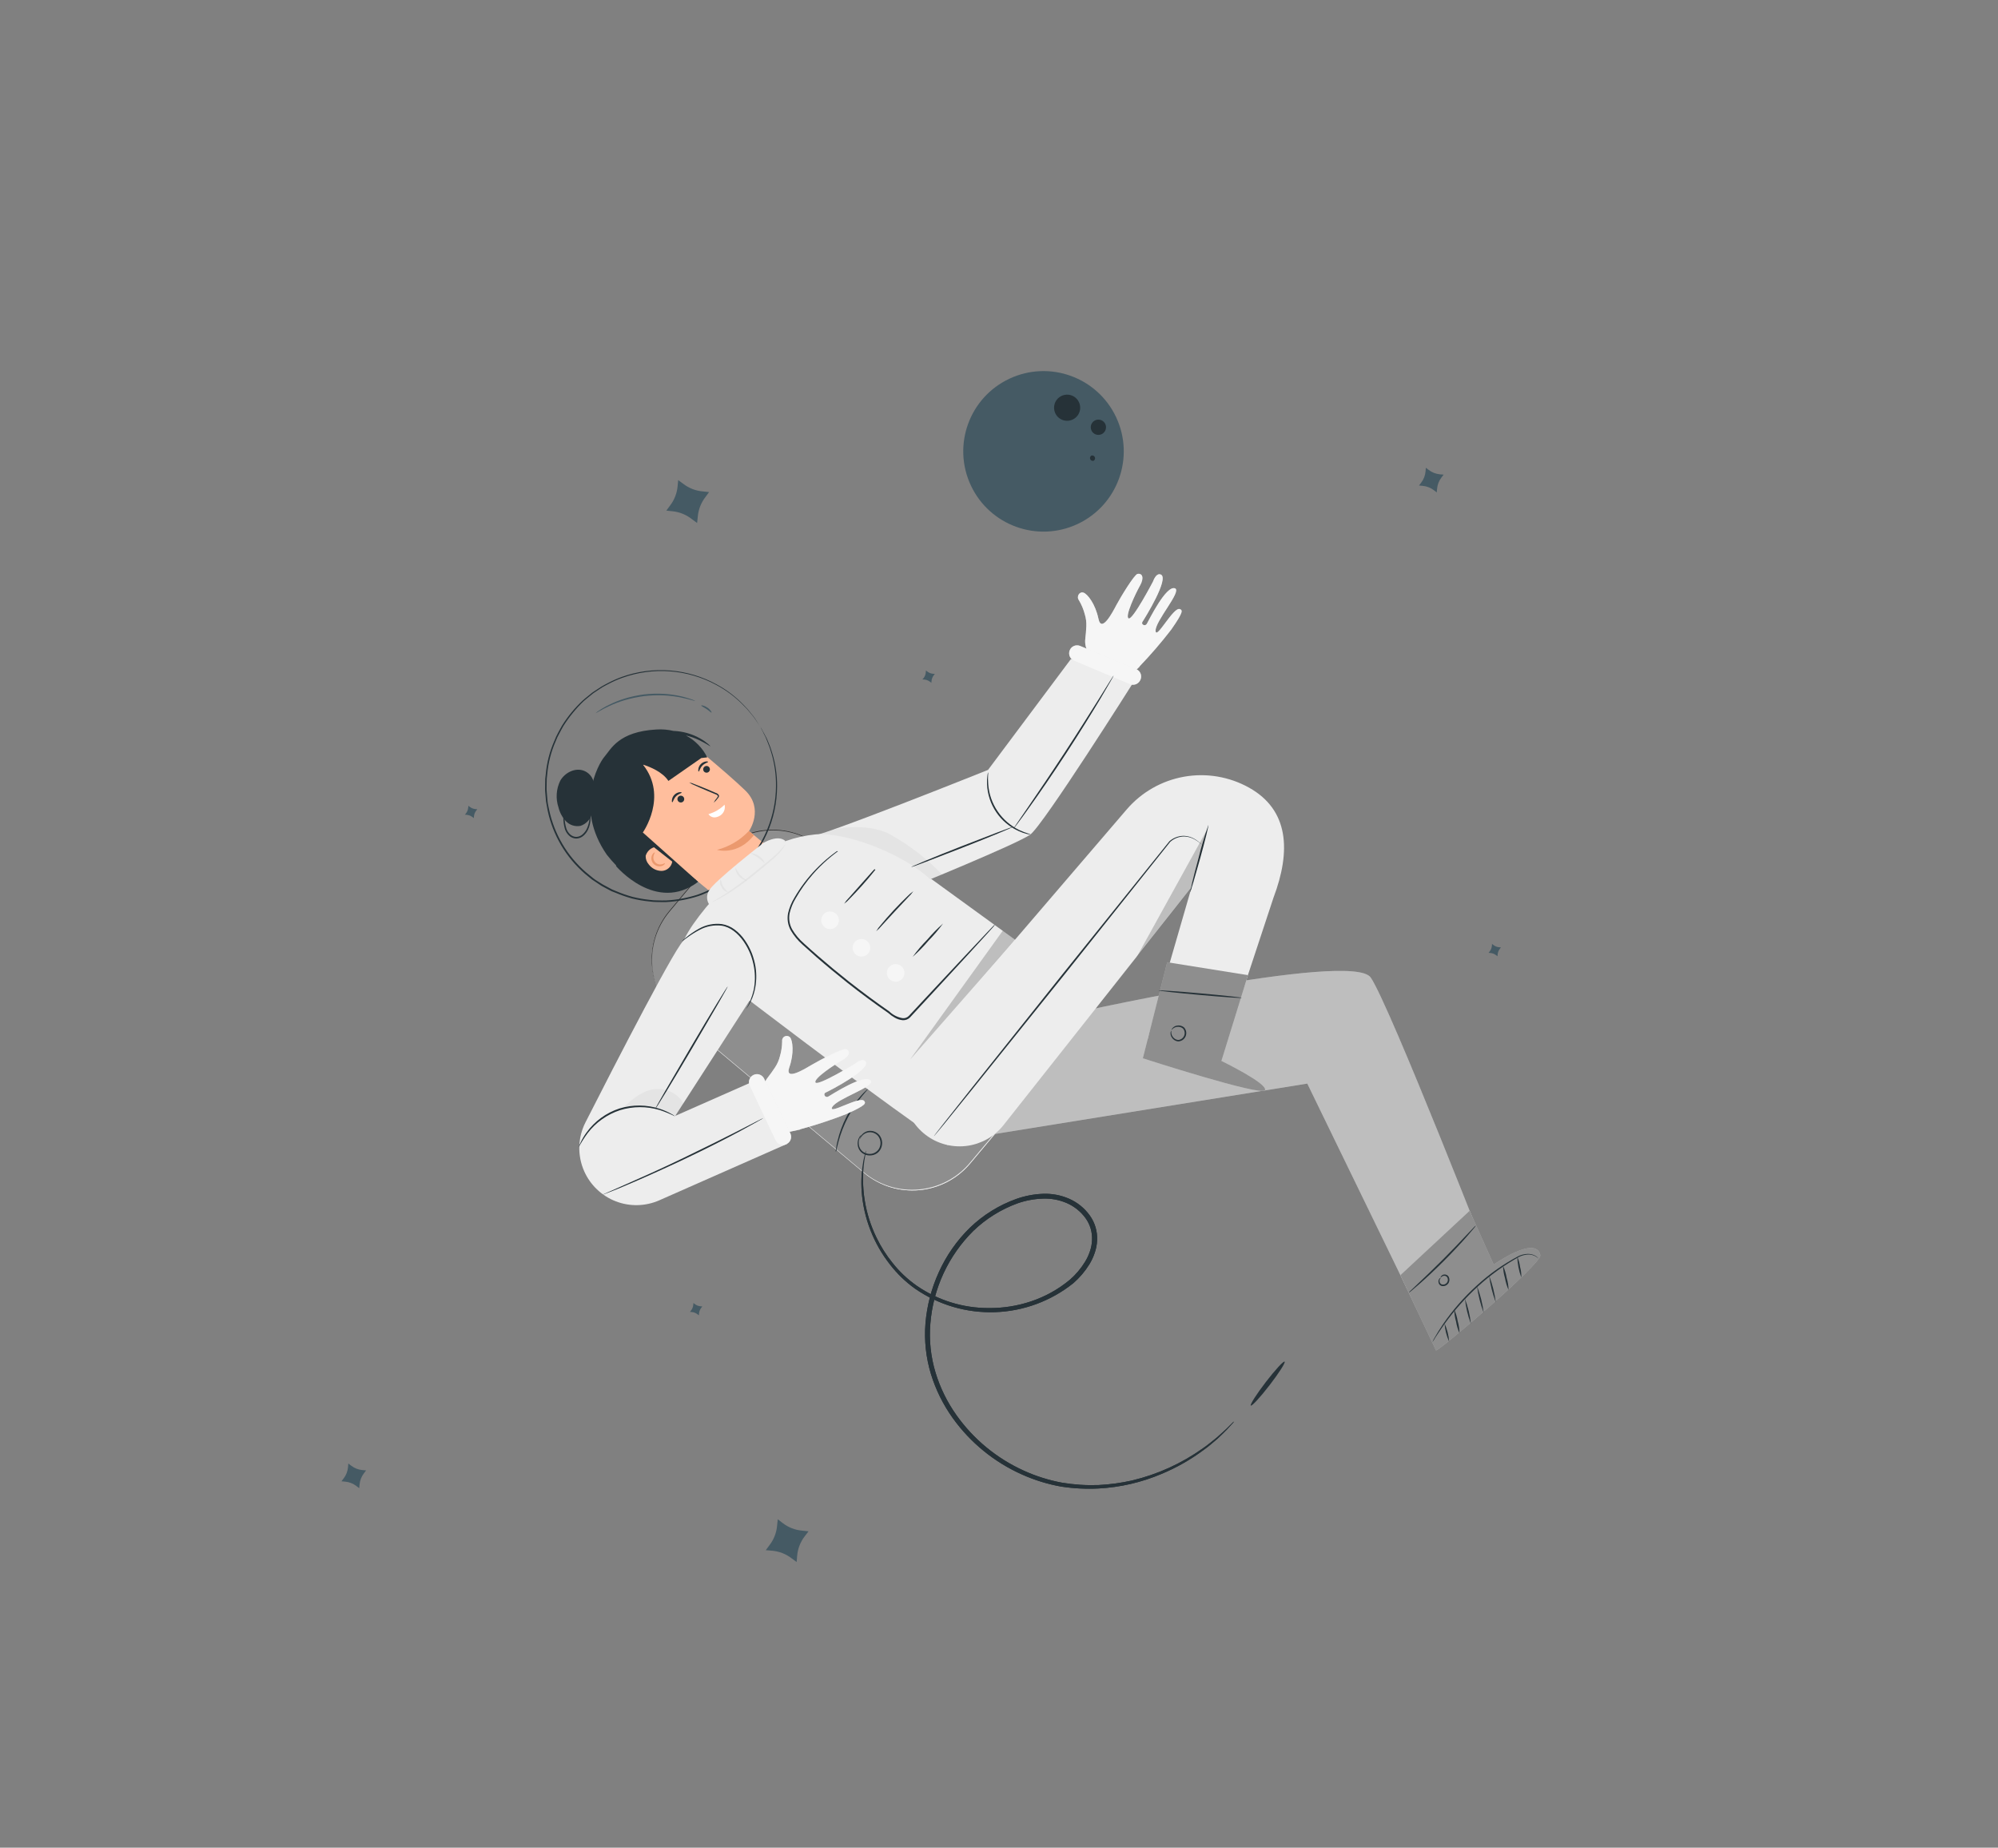 <svg width="544" height="503" viewBox="0 0 544 503" fill="none" xmlns="http://www.w3.org/2000/svg">
<rect x="0" y="0" width="544" height="503" fill="#808080" stroke="none"/>
<path d="M194.692 233.418L182.339 248.159C175.053 256.854 176.194 269.809 184.889 277.095L235.23 319.283C243.925 326.57 256.88 325.428 264.166 316.734L276.52 301.993C283.806 293.298 282.665 280.343 273.97 273.057L223.629 230.869C214.934 223.582 201.979 224.724 194.692 233.418Z" fill="#EDEDED"/>
<path opacity="0.4" d="M194.608 233.232L182.255 247.972C174.969 256.667 176.11 269.622 184.805 276.909L235.146 319.097C243.841 326.383 256.796 325.242 264.082 316.547L276.436 301.806C283.722 293.112 282.581 280.157 273.886 272.87L223.545 230.682C214.85 223.396 201.895 224.537 194.608 233.232Z" fill="black"/>
<path d="M335.995 386.975C335.871 387.188 335.718 387.383 335.541 387.554L334.076 389.147C333.438 389.845 332.542 390.647 331.538 391.63L329.816 393.091C329.209 393.624 328.521 394.145 327.782 394.679C324.23 397.338 320.361 399.545 316.265 401.249C310.834 403.554 305.043 404.896 299.151 405.215C295.735 405.391 292.31 405.218 288.929 404.701C285.259 404.046 281.683 402.945 278.281 401.421C270.725 398.06 264.202 392.744 259.387 386.021C256.789 382.388 254.793 378.359 253.477 374.091C252.114 369.619 251.605 364.93 251.977 360.27C252.373 355.461 253.598 350.757 255.6 346.367C257.645 341.824 260.524 337.705 264.088 334.224C267.698 330.749 272.003 328.078 276.72 326.387C279.042 325.564 281.475 325.096 283.936 325C286.399 324.897 288.852 325.358 291.11 326.349C293.345 327.33 295.277 328.893 296.704 330.874C298.128 332.846 298.836 335.245 298.712 337.674C298.664 338.854 298.438 340.02 298.041 341.131C297.674 342.221 297.182 343.264 296.574 344.24C295.393 346.143 293.932 347.857 292.239 349.324C286.167 354.186 278.686 356.955 270.912 357.218C263.138 357.482 255.487 355.227 249.099 350.788C246.551 348.962 244.282 346.775 242.362 344.296C237.858 338.584 235.16 331.657 234.613 324.403C234.415 321.607 234.565 318.798 235.057 316.038C235.246 315.094 235.447 314.39 235.57 313.919C235.615 313.674 235.687 313.436 235.787 313.208C235.787 313.458 235.757 313.706 235.697 313.948C235.627 314.433 235.469 315.147 235.323 316.082C234.339 323.2 235.495 330.449 238.646 336.907C239.828 339.36 241.288 341.669 242.999 343.788C244.885 346.178 247.11 348.28 249.604 350.026C255.381 354.009 262.239 356.128 269.256 356.099C273.143 356.131 277.009 355.519 280.696 354.287C284.58 352.994 288.188 350.985 291.332 348.362C292.92 346.975 294.29 345.356 295.393 343.559C295.955 342.661 296.407 341.699 296.74 340.693C297.095 339.696 297.295 338.65 297.331 337.592C297.435 335.451 296.807 333.338 295.549 331.602C294.247 329.82 292.497 328.414 290.475 327.528C288.4 326.628 286.148 326.211 283.889 326.308C281.573 326.389 279.282 326.816 277.093 327.575C272.575 329.211 268.452 331.779 264.991 335.113C258.206 341.852 254.062 350.801 253.312 360.334C252.937 364.83 253.415 369.356 254.722 373.674C255.985 377.815 257.906 381.726 260.412 385.256C265.079 391.827 271.408 397.039 278.75 400.362C282.061 401.869 285.543 402.967 289.12 403.632C292.431 404.187 295.79 404.405 299.146 404.28C302.199 404.126 305.233 403.711 308.216 403.041C315.152 401.392 321.704 398.417 327.51 394.279C328.232 393.771 328.955 393.262 329.561 392.749L331.307 391.344C332.333 390.408 333.234 389.641 333.917 388.98L335.46 387.457C335.623 387.28 335.802 387.118 335.995 386.975V386.975Z" fill="#263238"/>
<path d="M236.499 296.273C236.527 296.336 235.769 297.106 234.636 298.486C231.685 302.079 229.529 306.257 228.31 310.744C227.836 312.458 227.655 313.551 227.578 313.547C227.554 313.283 227.571 313.017 227.627 312.758C227.717 312.064 227.846 311.375 228.013 310.695C229.084 306.082 231.292 301.811 234.437 298.271C234.905 297.734 235.404 297.226 235.933 296.749C236.096 296.563 236.287 296.402 236.499 296.273V296.273Z" fill="#263238"/>
<path d="M234.103 310.08C234.103 310.08 234.103 309.758 234.385 309.283C234.801 308.606 235.466 308.118 236.238 307.926C236.818 307.802 237.422 307.838 237.984 308.03C238.545 308.222 239.044 308.564 239.427 309.018C239.886 309.592 240.151 310.298 240.183 311.033C240.214 311.767 240.011 312.493 239.603 313.105C239.187 313.754 238.543 314.224 237.799 314.422C237.123 314.611 236.406 314.598 235.738 314.385C235.165 314.216 234.654 313.884 234.266 313.431C233.877 312.977 233.629 312.421 233.55 311.829C233.423 311.052 233.569 310.255 233.964 309.573C234.092 309.318 234.289 309.103 234.533 308.953C234.533 308.953 234.347 309.196 234.123 309.655C233.811 310.315 233.72 311.059 233.866 311.775C233.96 312.293 234.195 312.775 234.547 313.166C234.899 313.558 235.352 313.843 235.858 313.991C236.464 314.194 237.12 314.195 237.728 313.996C238.335 313.796 238.862 313.405 239.23 312.881C239.582 312.348 239.76 311.719 239.741 311.08C239.722 310.442 239.505 309.824 239.122 309.313C238.845 308.967 238.492 308.689 238.089 308.503C237.687 308.316 237.247 308.225 236.804 308.237C236.361 308.249 235.926 308.364 235.535 308.573C235.144 308.781 234.806 309.078 234.549 309.439C234.225 309.799 234.145 310.09 234.103 310.08Z" fill="#263238"/>
<path d="M194.692 233.418L182.339 248.159C175.053 256.854 176.194 269.809 184.889 277.095L235.23 319.283C243.925 326.57 256.88 325.428 264.166 316.734L276.52 301.993C283.806 293.298 282.665 280.343 273.97 273.057L223.629 230.869C214.934 223.582 201.979 224.724 194.692 233.418Z" fill="#EDEDED"/>
<path opacity="0.4" d="M194.608 233.232L182.255 247.972C174.969 256.667 176.11 269.622 184.805 276.909L235.146 319.097C243.841 326.383 256.796 325.242 264.082 316.547L276.436 301.806C283.722 293.112 282.581 280.157 273.886 272.87L223.545 230.682C214.85 223.396 201.895 224.537 194.608 233.232Z" fill="black"/>
<path d="M335.995 386.975C335.871 387.188 335.718 387.383 335.541 387.554L334.076 389.147C333.438 389.845 332.542 390.647 331.538 391.63L329.816 393.091C329.209 393.624 328.521 394.145 327.782 394.679C324.23 397.338 320.361 399.545 316.265 401.249C310.834 403.554 305.043 404.896 299.151 405.215C295.735 405.391 292.31 405.218 288.929 404.701C285.259 404.046 281.683 402.945 278.281 401.421C270.725 398.06 264.202 392.744 259.387 386.021C256.789 382.388 254.793 378.359 253.477 374.091C252.114 369.619 251.605 364.93 251.977 360.27C252.373 355.461 253.598 350.757 255.6 346.367C257.645 341.824 260.524 337.705 264.088 334.224C267.698 330.749 272.003 328.078 276.72 326.387C279.042 325.564 281.475 325.096 283.936 325C286.399 324.897 288.852 325.358 291.11 326.349C293.345 327.33 295.277 328.893 296.704 330.874C298.128 332.846 298.836 335.245 298.712 337.674C298.664 338.854 298.438 340.02 298.041 341.131C297.674 342.221 297.182 343.264 296.574 344.24C295.393 346.143 293.932 347.857 292.239 349.324C286.167 354.186 278.686 356.955 270.912 357.218C263.138 357.482 255.487 355.227 249.099 350.788C246.551 348.962 244.282 346.775 242.362 344.296C237.858 338.584 235.16 331.657 234.613 324.403C234.415 321.607 234.565 318.798 235.057 316.038C235.246 315.094 235.447 314.39 235.57 313.919C235.615 313.674 235.687 313.436 235.787 313.208C235.787 313.458 235.757 313.706 235.697 313.948C235.627 314.433 235.469 315.147 235.323 316.082C234.339 323.2 235.495 330.449 238.646 336.907C239.828 339.36 241.288 341.669 242.999 343.788C244.885 346.178 247.11 348.28 249.604 350.026C255.381 354.009 262.239 356.128 269.256 356.099C273.143 356.131 277.009 355.519 280.696 354.287C284.58 352.994 288.188 350.985 291.332 348.362C292.92 346.975 294.29 345.356 295.393 343.559C295.955 342.661 296.407 341.699 296.74 340.693C297.095 339.696 297.295 338.65 297.331 337.592C297.435 335.451 296.807 333.338 295.549 331.602C294.247 329.82 292.497 328.414 290.475 327.528C288.4 326.628 286.148 326.211 283.889 326.308C281.573 326.389 279.282 326.816 277.093 327.575C272.575 329.211 268.452 331.779 264.991 335.113C258.206 341.852 254.062 350.801 253.312 360.334C252.937 364.83 253.415 369.356 254.722 373.674C255.985 377.815 257.906 381.726 260.412 385.256C265.079 391.827 271.408 397.039 278.75 400.362C282.061 401.869 285.543 402.967 289.12 403.632C292.431 404.187 295.79 404.405 299.146 404.28C302.199 404.126 305.233 403.711 308.216 403.041C315.152 401.392 321.704 398.417 327.51 394.279C328.232 393.771 328.955 393.262 329.561 392.749L331.307 391.344C332.333 390.408 333.234 389.641 333.917 388.98L335.46 387.457C335.623 387.28 335.802 387.118 335.995 386.975V386.975Z" fill="#263238"/>
<path d="M236.499 296.273C236.527 296.336 235.769 297.106 234.636 298.486C231.685 302.079 229.529 306.257 228.31 310.744C227.836 312.458 227.655 313.551 227.578 313.547C227.554 313.283 227.571 313.017 227.627 312.758C227.717 312.064 227.846 311.375 228.013 310.695C229.084 306.082 231.292 301.811 234.437 298.271C234.905 297.734 235.404 297.226 235.933 296.749C236.096 296.563 236.287 296.402 236.499 296.273V296.273Z" fill="#263238"/>
<path d="M234.103 310.08C234.103 310.08 234.103 309.758 234.385 309.283C234.801 308.606 235.466 308.118 236.238 307.926C236.818 307.802 237.422 307.838 237.984 308.03C238.545 308.222 239.044 308.564 239.427 309.018C239.886 309.592 240.151 310.298 240.183 311.033C240.214 311.767 240.011 312.493 239.603 313.105C239.187 313.754 238.543 314.224 237.799 314.422C237.123 314.611 236.406 314.598 235.738 314.385C235.165 314.216 234.654 313.884 234.266 313.431C233.877 312.977 233.629 312.421 233.55 311.829C233.423 311.052 233.569 310.255 233.964 309.573C234.092 309.318 234.289 309.103 234.533 308.953C234.533 308.953 234.347 309.196 234.123 309.655C233.811 310.315 233.72 311.059 233.866 311.775C233.96 312.293 234.195 312.775 234.547 313.166C234.899 313.558 235.352 313.843 235.858 313.991C236.464 314.194 237.12 314.195 237.728 313.996C238.335 313.796 238.862 313.405 239.23 312.881C239.582 312.348 239.76 311.719 239.741 311.08C239.722 310.442 239.505 309.824 239.122 309.313C238.845 308.967 238.492 308.689 238.089 308.503C237.687 308.316 237.247 308.225 236.804 308.237C236.361 308.249 235.926 308.364 235.535 308.573C235.144 308.781 234.806 309.078 234.549 309.439C234.225 309.799 234.145 310.09 234.103 310.08Z" fill="#263238"/>
<path d="M209.362 230.738C206.494 228.378 203.945 226.248 203.945 226.248C203.945 226.248 208.103 220.228 202.917 215.191C197.731 210.154 184.817 199.639 184.817 199.639L171.294 205.457L170.172 223.718L197.057 245.748C199.019 247.342 201.526 248.107 204.045 247.88C206.563 247.653 208.893 246.451 210.538 244.531C211.377 243.553 212.014 242.418 212.41 241.191C212.806 239.965 212.954 238.672 212.844 237.387C212.735 236.103 212.371 234.854 211.773 233.712C211.175 232.57 210.355 231.559 209.362 230.738Z" fill="#FFBE9D"/>
<path d="M192.972 208.743C193.109 208.861 193.208 209.018 193.256 209.192C193.305 209.367 193.3 209.552 193.244 209.724C193.187 209.896 193.081 210.048 192.938 210.16C192.796 210.271 192.623 210.339 192.442 210.353C192.262 210.366 192.081 210.327 191.923 210.238C191.765 210.149 191.636 210.016 191.554 209.855C191.472 209.693 191.439 209.511 191.46 209.331C191.481 209.151 191.555 208.981 191.672 208.843C191.75 208.751 191.846 208.675 191.954 208.62C192.062 208.565 192.18 208.532 192.301 208.522C192.422 208.513 192.543 208.528 192.658 208.565C192.774 208.603 192.88 208.664 192.972 208.743V208.743Z" fill="#263238"/>
<path d="M192.799 207.408C192.807 207.575 191.924 207.719 191.234 208.43C190.545 209.142 190.417 210.031 190.254 210.027C190.092 210.023 190.091 209.787 190.134 209.389C190.201 208.87 190.436 208.387 190.804 208.014C191.168 207.639 191.642 207.39 192.157 207.304C192.551 207.253 192.792 207.327 192.799 207.408Z" fill="#263238"/>
<path d="M186.002 216.864C186.177 217.027 186.281 217.252 186.294 217.49C186.307 217.729 186.227 217.963 186.071 218.144C185.915 218.325 185.696 218.439 185.458 218.462C185.22 218.485 184.983 218.415 184.795 218.267C184.697 218.19 184.615 218.094 184.556 217.984C184.496 217.874 184.459 217.753 184.447 217.629C184.435 217.505 184.448 217.379 184.486 217.26C184.523 217.141 184.585 217.031 184.666 216.936C184.748 216.841 184.848 216.764 184.96 216.709C185.072 216.653 185.194 216.621 185.319 216.615C185.444 216.608 185.569 216.627 185.686 216.669C185.804 216.712 185.911 216.778 186.002 216.864V216.864Z" fill="#263238"/>
<path d="M185.605 215.771C185.624 215.943 184.737 216.078 184.051 216.798C183.366 217.517 183.234 218.398 183.068 218.387C182.902 218.375 182.905 218.146 182.951 217.757C183.016 217.235 183.251 216.749 183.618 216.374C183.983 215.999 184.458 215.753 184.974 215.671C185.365 215.612 185.609 215.694 185.605 215.771Z" fill="#263238"/>
<path d="M194.316 218.523C194.568 218.038 194.876 217.585 195.234 217.172C195.383 216.973 195.526 216.759 195.417 216.599C195.229 216.392 194.983 216.247 194.712 216.181L192.709 215.352C191.291 214.757 190.011 214.195 189.094 213.767C188.58 213.575 188.092 213.32 187.641 213.007C188.179 213.112 188.702 213.281 189.199 213.512C190.151 213.868 191.483 214.398 192.858 214.983L194.856 215.843C195.194 215.932 195.491 216.135 195.697 216.418C195.741 216.503 195.764 216.598 195.764 216.694C195.763 216.79 195.739 216.884 195.694 216.969C195.629 217.099 195.544 217.219 195.444 217.325C195.119 217.77 194.741 218.172 194.316 218.523V218.523Z" fill="#263238"/>
<path d="M192.896 221.63C194.556 221.17 196.067 220.284 197.28 219.061C197.428 219.67 197.364 220.311 197.097 220.877C196.831 221.444 196.379 221.903 195.816 222.178C193.778 223.2 192.896 221.63 192.896 221.63Z" fill="white"/>
<path d="M203.9 226.211C201.552 228.718 198.539 230.505 195.212 231.361C195.212 231.361 200.775 233.07 205.262 227.389L203.9 226.211Z" fill="#EB996E"/>
<path d="M167.718 235.763L167.8 235.651C166.888 234.703 166.023 233.711 165.21 232.677C156.356 219.888 162.846 208.021 164.555 206.037C166.386 203.903 168.416 199.174 178.715 198.594C180.284 198.492 181.86 198.623 183.391 198.982C185.907 199.079 188.365 199.768 190.564 200.993C192.516 202.091 193.45 203.136 193.425 203.186C193.399 203.235 192.287 202.41 190.335 201.483C189.194 200.929 187.994 200.506 186.759 200.221C189.267 201.554 191.295 203.637 192.56 206.18L190.938 206.366L181.989 212.597C180.379 210.108 176.89 208.742 175.191 208.195L175.111 208.23C181.935 216.871 175.026 226.631 175.026 226.631L190.088 240.059C178.605 248.743 167.718 235.763 167.718 235.763Z" fill="#263238"/>
<path d="M183.035 234.568C182.924 235.253 182.579 235.878 182.06 236.339C181.54 236.799 180.878 237.066 180.184 237.094C179.491 237.096 178.807 236.934 178.187 236.622C177.568 236.31 177.031 235.857 176.618 235.299C176.063 234.661 175.77 233.836 175.799 232.991C175.956 232.447 176.245 231.949 176.64 231.542C177.035 231.135 177.523 230.831 178.063 230.657L183.035 234.568Z" fill="#FFBE9D"/>
<path d="M181.044 235.011C181.006 234.924 180.696 235.165 180.217 235.282C179.897 235.362 179.561 235.357 179.243 235.266C178.926 235.176 178.637 235.003 178.408 234.765C178.178 234.528 178.015 234.234 177.935 233.913C177.856 233.593 177.862 233.257 177.953 232.94C178.094 232.423 178.34 232.144 178.273 232.079C178.207 232.013 177.838 232.186 177.542 232.78C177.364 233.178 177.309 233.621 177.384 234.05C177.46 234.48 177.662 234.877 177.966 235.19C178.269 235.503 178.659 235.719 179.086 235.808C179.513 235.897 179.957 235.857 180.36 235.692C180.919 235.435 181.108 235.049 181.044 235.011Z" fill="#EB996E"/>
<path d="M207.084 197.933C207.084 197.933 206.978 197.799 206.79 197.523C206.601 197.246 206.297 196.794 205.95 196.285C205.761 196.008 205.562 195.708 205.33 195.375C205.098 195.042 204.775 194.673 204.496 194.342C203.82 193.469 203.081 192.647 202.284 191.882C200.161 189.722 197.721 187.898 195.049 186.472C191.154 184.358 186.854 183.093 182.435 182.759C178.015 182.426 173.575 183.032 169.406 184.538C168.157 184.986 166.942 185.522 165.77 186.143C165.173 186.464 164.562 186.752 163.971 187.108L162.249 188.246C161.96 188.449 161.657 188.621 161.383 188.837L160.572 189.507C160.023 189.958 159.464 190.384 158.929 190.867C157.877 191.868 156.891 192.936 155.976 194.063C155.034 195.21 154.165 196.415 153.376 197.672C152.996 198.313 152.664 198.998 152.295 199.663C151.917 200.329 151.59 201.024 151.319 201.741C150.051 204.613 149.266 207.675 148.996 210.802L148.869 211.994L148.842 213.199L148.827 214.408C148.812 214.812 148.826 215.217 148.869 215.619C148.931 216.425 149.005 217.235 149.074 218.056C149.143 218.878 149.369 219.668 149.516 220.474C150.912 227.068 154.423 233.026 159.514 237.443C160.152 237.966 160.787 238.481 161.417 239.008C162.047 239.534 162.765 239.918 163.445 240.365C163.777 240.595 164.125 240.802 164.485 240.985L165.551 241.556L166.617 242.127L167.719 242.587C169.175 243.206 170.671 243.729 172.196 244.151C173.706 244.526 175.239 244.798 176.786 244.964C177.54 245.073 178.301 245.127 179.062 245.124C179.822 245.13 180.576 245.166 181.33 245.136C182.812 245.061 184.288 244.887 185.747 244.615C187.17 244.349 188.576 243.994 189.955 243.554C190.629 243.322 191.278 243.036 191.934 242.784L192.901 242.357C193.217 242.218 193.534 242.078 193.838 241.887L195.668 240.928C196.266 240.588 196.82 240.192 197.388 239.828C198.497 239.104 199.554 238.303 200.55 237.429C204.222 234.241 207.09 230.231 208.921 225.726C210.449 222.02 211.25 218.054 211.281 214.046C211.322 211.026 210.91 208.017 210.058 205.12C209.772 204.056 209.41 203.013 208.974 202.001C208.779 201.558 208.648 201.133 208.484 200.76L207.987 199.787C207.725 199.192 207.47 198.765 207.311 198.447C207.152 198.13 207.105 197.98 207.105 197.98C207.2 198.123 207.287 198.271 207.367 198.423C207.507 198.74 207.78 199.187 208.079 199.737C208.212 200.038 208.41 200.357 208.602 200.708C208.795 201.058 208.952 201.5 209.141 201.928C209.592 202.942 209.968 203.987 210.266 205.056C211.164 207.971 211.607 211.007 211.579 214.056C211.572 218.536 210.612 222.964 208.762 227.044C206.912 231.124 204.215 234.764 200.85 237.722C199.838 238.605 198.768 239.419 197.647 240.158C197.071 240.526 196.52 240.93 195.915 241.273L194.065 242.251C193.74 242.394 193.44 242.593 193.111 242.728L192.137 243.158C191.487 243.445 190.83 243.735 190.129 243.95C188.734 244.399 187.312 244.758 185.871 245.025C184.39 245.316 182.89 245.5 181.382 245.577C180.617 245.602 179.855 245.569 179.087 245.567C178.313 245.568 177.54 245.514 176.773 245.406C175.21 245.249 173.661 244.984 172.135 244.613C170.588 244.193 169.072 243.667 167.597 243.038L166.455 242.596L165.378 242.02L164.3 241.445C163.933 241.262 163.58 241.05 163.245 240.813L161.179 239.434L159.25 237.853C154.083 233.376 150.522 227.333 149.109 220.644C148.962 219.819 148.808 218.997 148.665 218.18L148.457 215.716C148.409 215.308 148.395 214.896 148.416 214.485L148.432 213.257L148.452 212.036L148.591 210.83C148.862 207.658 149.661 204.554 150.955 201.646C151.227 200.923 151.549 200.221 151.921 199.544C152.298 198.876 152.637 198.187 153.029 197.531C154.605 195.012 156.504 192.71 158.678 190.684C159.217 190.19 159.792 189.757 160.341 189.306L161.169 188.629C161.443 188.413 161.753 188.238 162.042 188.035L163.799 186.89C164.387 186.527 165.017 186.239 165.61 185.911C166.8 185.286 168.031 184.743 169.294 184.285C173.511 182.773 178.001 182.177 182.466 182.535C186.931 182.893 191.269 184.198 195.19 186.362C197.873 187.816 200.316 189.675 202.432 191.874C203.221 192.653 203.953 193.488 204.622 194.371C204.922 194.75 205.202 195.062 205.444 195.419C205.687 195.776 205.863 196.067 206.044 196.347C206.389 196.895 206.657 197.307 206.847 197.611C207.038 197.915 207.084 197.933 207.084 197.933Z" fill="#263238"/>
<path d="M160.829 216.531C161.249 215.994 161.536 215.366 161.667 214.696C161.799 214.027 161.77 213.337 161.584 212.681C161.398 212.025 161.059 211.423 160.596 210.922C160.133 210.422 159.558 210.038 158.919 209.802C156.58 208.941 153.811 210.324 152.546 212.52C151.433 214.79 151.259 217.407 152.061 219.805C152.4 221.217 153.103 222.515 154.101 223.571C154.602 224.094 155.227 224.483 155.917 224.703C156.608 224.922 157.342 224.965 158.054 224.827C158.82 224.577 159.508 224.133 160.052 223.538C160.595 222.943 160.976 222.217 161.156 221.432C161.5 219.851 161.563 218.221 161.34 216.618" fill="#263238"/>
<path d="M189.284 190.824C189.257 190.912 187.768 190.348 185.268 189.852C183.805 189.569 182.324 189.388 180.835 189.31C179.016 189.229 177.192 189.293 175.383 189.501C173.574 189.736 171.787 190.11 170.037 190.621C168.61 191.052 167.216 191.585 165.866 192.216C163.558 193.291 162.251 194.19 162.2 194.118C162.472 193.861 162.773 193.636 163.097 193.448C163.454 193.194 163.825 192.961 164.208 192.749C164.647 192.499 165.146 192.193 165.737 191.923C167.086 191.246 168.488 190.679 169.928 190.224C171.693 189.679 173.502 189.286 175.335 189.049C177.172 188.837 179.024 188.786 180.871 188.897C182.376 188.994 183.872 189.208 185.345 189.534C185.979 189.661 186.532 189.843 187.018 189.979C187.504 190.115 187.927 190.259 188.263 190.376C188.62 190.485 188.962 190.636 189.284 190.824Z" fill="#455A64"/>
<path d="M193.731 193.992C193.612 194.045 193.106 193.52 192.351 193.011C191.596 192.502 190.897 192.204 190.934 192.074C190.971 191.944 191.776 192.072 192.602 192.635C193.427 193.198 193.841 193.943 193.731 193.992Z" fill="#455A64"/>
<path d="M153 219.466C153.475 220.373 153.713 221.384 153.692 222.407C153.724 223.476 153.896 224.536 154.203 225.561C154.402 226.14 154.734 226.665 155.173 227.092C155.629 227.542 156.235 227.807 156.874 227.837C157.515 227.825 158.13 227.58 158.605 227.149C159.071 226.743 159.455 226.252 159.737 225.702C160.203 224.748 160.465 223.707 160.508 222.646C160.509 221.655 160.391 220.668 160.157 219.705C160.312 219.931 160.423 220.184 160.485 220.45C160.706 221.164 160.814 221.909 160.806 222.656C160.809 223.776 160.564 224.883 160.088 225.898C159.798 226.499 159.393 227.038 158.895 227.484C158.339 227.991 157.616 228.277 156.864 228.286C156.112 228.264 155.398 227.952 154.87 227.415C154.386 226.938 154.023 226.351 153.813 225.705C153.509 224.639 153.359 223.535 153.369 222.427C153.36 221.699 153.289 220.973 153.159 220.257C153.091 219.997 153.038 219.733 153 219.466V219.466Z" fill="#263238"/>
<path d="M186.072 258.604C186.072 258.604 249.168 307.198 258.096 311.748L295.939 270.037L245.803 233.651C241.268 230.328 235.988 228.164 230.425 227.35C224.862 226.535 219.184 227.094 213.886 228.978L213.553 229.125C202.038 233.336 183.007 256.228 186.072 258.604Z" fill="#EDEDED"/>
<path d="M270.856 251.832L270.736 251.989L270.354 252.432L268.843 254.112L263.134 260.351L254.435 269.785L249.172 275.468L247.782 276.972C247.517 277.244 247.194 277.454 246.838 277.585C246.481 277.716 246.1 277.766 245.721 277.73C244.979 277.651 244.262 277.416 243.618 277.039C242.971 276.675 242.367 276.241 241.816 275.743C238.27 273.285 234.547 270.555 230.815 267.612C227.895 265.285 225.068 262.955 222.396 260.632C221.071 259.475 219.78 258.322 218.522 257.174C217.254 256.06 216.172 254.752 215.316 253.298C214.518 251.862 214.256 250.189 214.577 248.579C214.918 247.105 215.495 245.697 216.286 244.408C219.599 238.7 224.257 233.889 229.854 230.392C231.021 229.669 231.96 229.16 232.604 228.838L233.396 228.488C233.479 228.441 233.567 228.402 233.657 228.373L233.404 228.484L232.679 228.88C232.046 229.226 231.125 229.755 229.977 230.499C226.734 232.599 223.801 235.143 221.263 238.055C219.513 240.064 217.965 242.24 216.643 244.553C215.882 245.811 215.325 247.182 214.99 248.614C214.698 250.125 214.95 251.69 215.701 253.033C216.54 254.443 217.598 255.711 218.835 256.789C220.079 257.935 221.381 259.083 222.714 260.236C225.371 262.547 228.178 264.876 231.114 267.196C234.843 270.131 238.546 272.86 242.081 275.314C243.085 276.292 244.362 276.943 245.744 277.18C246.063 277.215 246.385 277.175 246.686 277.063C246.987 276.952 247.257 276.772 247.477 276.538L248.879 275.039L254.155 269.388L262.925 260.027L268.73 253.878L270.297 252.239L270.705 251.832C270.804 251.864 270.852 251.824 270.856 251.832Z" fill="#263238"/>
<g opacity="0.7">
<path opacity="0.7" d="M228.197 249.562C228.388 249.996 228.447 250.477 228.365 250.944C228.283 251.412 228.064 251.844 227.737 252.187C227.409 252.53 226.987 252.769 226.524 252.872C226.061 252.975 225.578 252.939 225.135 252.767C224.693 252.596 224.311 252.297 224.039 251.909C223.766 251.52 223.615 251.06 223.604 250.586C223.593 250.111 223.723 249.644 223.978 249.244C224.232 248.844 224.6 248.528 225.034 248.336C225.616 248.079 226.276 248.064 226.869 248.294C227.462 248.524 227.94 248.98 228.197 249.562V249.562Z" fill="white"/>
</g>
<g opacity="0.7">
<path opacity="0.7" d="M236.743 257.044C236.934 257.478 236.993 257.959 236.911 258.427C236.829 258.894 236.611 259.327 236.283 259.67C235.955 260.013 235.533 260.251 235.07 260.354C234.607 260.457 234.124 260.421 233.682 260.25C233.239 260.078 232.858 259.779 232.585 259.391C232.313 259.003 232.161 258.542 232.15 258.068C232.14 257.594 232.27 257.127 232.524 256.726C232.778 256.326 233.146 256.01 233.58 255.819C234.162 255.562 234.822 255.547 235.415 255.776C236.008 256.006 236.486 256.462 236.743 257.044V257.044Z" fill="white"/>
</g>
<g opacity="0.7">
<path opacity="0.7" d="M244.831 267.048C246.043 266.513 246.592 265.097 246.057 263.885C245.522 262.673 244.106 262.124 242.894 262.659C241.682 263.194 241.133 264.61 241.668 265.822C242.203 267.034 243.619 267.583 244.831 267.048Z" fill="white"/>
</g>
<path d="M238.902 235.902C238.572 236.486 238.178 237.031 237.727 237.528C236.959 238.491 235.885 239.789 234.612 241.193C233.339 242.598 232.186 243.826 231.319 244.691C230.883 245.198 230.385 245.647 229.836 246.027C230.194 245.464 230.615 244.942 231.089 244.471L234.249 240.908L237.413 237.354C237.852 236.814 238.352 236.327 238.902 235.902Z" fill="#263238"/>
<path d="M248.683 242.621C248.265 243.22 247.786 243.774 247.254 244.274L243.663 248.103L240.096 251.967C239.639 252.533 239.126 253.052 238.564 253.514C238.93 252.882 239.365 252.293 239.862 251.758C240.715 250.71 241.93 249.303 243.328 247.796C244.727 246.289 246.05 244.976 247.029 244.042C247.53 243.512 248.084 243.036 248.683 242.621V242.621Z" fill="#263238"/>
<path d="M256.779 251.4C255.574 253.061 254.244 254.629 252.801 256.09C251.473 257.656 250.033 259.124 248.492 260.481C249.698 258.82 251.028 257.252 252.47 255.791C253.8 254.226 255.24 252.759 256.779 251.4V251.4Z" fill="#263238"/>
<path d="M193.287 246.494C192.836 245.932 192.569 245.246 192.521 244.527C192.473 243.808 192.647 243.092 193.019 242.476C194.253 240.038 207.816 229.508 207.816 229.508C207.816 229.508 211.726 227.044 213.86 228.961L193.287 246.494Z" fill="#EDEDED"/>
<path opacity="0.2" d="M247.805 288.433L276.393 255.843L273.014 253.397L247.805 288.433Z" fill="black"/>
<g opacity="0.2">
<path opacity="0.2" d="M213.807 229.827C213.695 230.149 213.536 230.453 213.333 230.727C212.814 231.493 212.217 232.204 211.552 232.847C210.722 233.668 209.656 234.555 208.484 235.546C207.312 236.536 206.005 237.586 204.629 238.714C202.267 240.611 199.777 242.342 197.177 243.897C196.179 244.489 195.348 244.922 194.764 245.208C194.47 245.376 194.16 245.514 193.837 245.617C194.096 245.401 194.381 245.218 194.685 245.072C195.24 244.742 196.05 244.262 197.026 243.642C199.554 242.003 201.997 240.236 204.344 238.348L208.213 235.211C209.403 234.241 210.484 233.385 211.328 232.596C212.236 231.75 213.065 230.823 213.807 229.827V229.827Z" fill="black"/>
</g>
<g opacity="0.2">
<path opacity="0.2" d="M198.161 242.847C197.784 242.779 197.43 242.617 197.13 242.378C196.831 242.138 196.597 241.827 196.448 241.474C196.23 241.159 196.094 240.795 196.053 240.414C196.013 240.033 196.068 239.649 196.215 239.295C196.362 239.969 196.574 240.627 196.846 241.26C197.238 241.826 197.678 242.357 198.161 242.847V242.847Z" fill="black"/>
</g>
<g opacity="0.2">
<path opacity="0.2" d="M203.4 239.768C202.541 239.614 201.758 239.177 201.177 238.525C200.595 237.874 200.25 237.046 200.196 236.175C200.592 236.885 201.033 237.569 201.516 238.223C202.105 238.784 202.734 239.301 203.4 239.768V239.768Z" fill="black"/>
</g>
<g opacity="0.2">
<path opacity="0.2" d="M208.235 235.002C208.116 235.055 207.484 234.245 206.441 233.513C205.399 232.78 204.416 232.419 204.453 232.289C204.49 232.159 205.599 232.332 206.719 233.134C207.427 233.561 207.964 234.222 208.235 235.002Z" fill="black"/>
</g>
<path d="M288.221 276.7C288.221 276.7 368.075 258.672 373.204 266.11C378.333 273.548 406.876 346.688 406.876 346.688L385.833 356.487L355.936 294.991L257.693 310.837L288.221 276.7Z" fill="#EDEDED"/>
<path opacity="0.2" d="M288.221 276.7C288.221 276.7 368.075 258.672 373.204 266.11C378.333 273.548 406.876 346.688 406.876 346.688L385.833 356.487L355.936 294.991L257.693 310.837L288.221 276.7Z" fill="black"/>
<path d="M400.128 329.619L406.694 344.26C406.694 344.26 418.18 336.142 419.392 341.675C419.894 343.971 391.692 367.872 390.993 367.641L381.277 347.149L400.128 329.619Z" fill="#EDEDED"/>
<path opacity="0.4" d="M400.128 329.619L406.694 344.26C406.694 344.26 418.18 336.142 419.392 341.675C419.894 343.971 391.692 367.872 390.993 367.641L381.277 347.149L400.128 329.619Z" fill="black"/>
<path d="M418.929 342.665C418.539 342.274 418.07 341.971 417.553 341.776C417.036 341.581 416.483 341.499 415.932 341.536C415.146 341.589 414.378 341.791 413.667 342.129C409.608 344.36 405.829 347.066 402.412 350.192C398.981 353.317 395.891 356.797 393.194 360.574C392.167 362.021 391.39 363.263 390.835 364.066C390.59 364.529 390.307 364.97 389.989 365.387C390.191 364.912 390.428 364.453 390.698 364.013C391.194 363.141 391.943 361.902 392.945 360.419C395.594 356.575 398.68 353.053 402.142 349.923C405.582 346.76 409.423 344.063 413.565 341.899C414.318 341.56 415.131 341.375 415.956 341.355C416.581 341.342 417.2 341.47 417.768 341.729C418.125 341.888 418.448 342.116 418.717 342.399C418.801 342.476 418.873 342.565 418.929 342.665V342.665Z" fill="#263238"/>
<path d="M401.851 333.61C401.687 333.902 401.489 334.173 401.262 334.419C400.853 334.93 400.233 335.649 399.458 336.531C397.912 338.302 395.707 340.685 393.174 343.223C390.64 345.761 388.255 347.969 386.486 349.516C385.607 350.292 384.88 350.916 384.371 351.33C384.121 351.562 383.846 351.765 383.551 351.938C383.757 351.664 383.993 351.414 384.254 351.193L386.253 349.288C387.966 347.68 390.303 345.446 392.836 342.908C395.37 340.37 397.595 338.035 399.201 336.313L401.144 334.281C401.352 334.03 401.589 333.804 401.851 333.61V333.61Z" fill="#263238"/>
<path d="M392.254 347.85C392.254 347.85 392.194 347.716 392.333 347.494C392.424 347.349 392.547 347.226 392.692 347.136C392.838 347.045 393.002 346.989 393.172 346.972C393.418 346.939 393.667 346.976 393.892 347.08C394.145 347.211 394.349 347.419 394.476 347.674C394.609 347.961 394.661 348.279 394.626 348.593C394.591 348.908 394.471 349.206 394.278 349.457C394.086 349.708 393.828 349.901 393.533 350.016C393.239 350.131 392.918 350.163 392.607 350.108C392.326 350.041 392.076 349.881 391.896 349.655C391.753 349.456 391.669 349.221 391.653 348.977C391.632 348.807 391.649 348.634 391.704 348.471C391.758 348.308 391.847 348.159 391.966 348.034C392.144 347.88 392.299 347.887 392.291 347.891C392.283 347.894 392.201 347.987 392.104 348.153C391.958 348.386 391.908 348.666 391.965 348.934C391.991 349.122 392.075 349.297 392.206 349.434C392.336 349.572 392.506 349.665 392.692 349.702C392.927 349.74 393.169 349.714 393.39 349.626C393.612 349.538 393.805 349.392 393.95 349.202C394.095 349.013 394.185 348.788 394.212 348.551C394.239 348.314 394.201 348.075 394.103 347.858C394.029 347.684 393.903 347.538 393.742 347.44C393.582 347.341 393.395 347.294 393.207 347.307C392.935 347.318 392.677 347.431 392.486 347.625C392.323 347.706 392.292 347.852 392.254 347.85Z" fill="#263238"/>
<path d="M394.566 365.269C393.855 363.692 393.43 362.002 393.309 360.277C394.019 361.854 394.445 363.544 394.566 365.269V365.269Z" fill="#263238"/>
<path d="M397.381 362.919C396.927 361.918 396.612 360.859 396.446 359.773C396.132 358.715 395.967 357.619 395.955 356.515C396.406 357.521 396.721 358.582 396.893 359.67C397.201 360.726 397.365 361.819 397.381 362.919Z" fill="#263238"/>
<path d="M400.487 360.393C399.655 358.187 399.106 355.885 398.855 353.541C399.687 355.747 400.236 358.049 400.487 360.393V360.393Z" fill="#263238"/>
<path d="M403.977 357.405C403.083 355.059 402.471 352.615 402.155 350.125C403.049 352.471 403.661 354.914 403.977 357.405V357.405Z" fill="#263238"/>
<path d="M407.266 354.542C406.372 352.197 405.761 349.753 405.445 347.263C406.339 349.608 406.95 352.052 407.266 354.542V354.542Z" fill="#263238"/>
<path d="M410.746 351.189C410.28 350.15 409.95 349.055 409.763 347.932C409.441 346.842 409.261 345.715 409.23 344.58C409.699 345.615 410.028 346.707 410.21 347.829C410.539 348.92 410.719 350.05 410.746 351.189V351.189Z" fill="#263238"/>
<path d="M414.213 347.785C413.549 345.967 413.175 344.055 413.105 342.121C413.502 343.008 413.762 343.95 413.874 344.915C414.136 345.848 414.25 346.816 414.213 347.785V347.785Z" fill="#263238"/>
<path d="M349.761 370.685C350.061 370.913 348.229 373.775 345.678 377.088C343.126 380.401 340.816 382.887 340.557 382.642C340.297 382.397 342.097 379.549 344.649 376.236C347.2 372.923 349.47 370.454 349.761 370.685Z" fill="#263238"/>
<path d="M310.288 181.468L310.267 181.42C313.31 178.248 316.18 174.915 318.865 171.435C322.353 166.469 321.942 166.139 321.282 165.825C319.543 164.993 314.785 174.372 314.636 171.74C314.487 169.108 321.805 161.003 319.945 160.177C317.521 159.146 312.718 169.046 312.242 169.834C311.766 170.621 310.599 169.991 311.055 169.288C311.724 168.273 318.436 157.445 316.066 156.409C314.752 155.834 313.944 158.292 313.944 158.292C313.944 158.292 308.403 168.878 307.3 168.352C306.198 167.826 309.223 161.492 310.397 159.412C311.571 157.333 311.057 155.997 309.732 156.232C308.849 156.376 305.071 162.615 303.988 164.664C302.905 166.714 299.908 172.448 299.077 168.441C298.246 164.435 296.091 161.676 294.991 161.328C293.891 160.981 293.009 162.392 293.762 163.413C294.468 164.6 295.005 165.88 295.355 167.216C295.683 168.28 295.825 169.392 295.775 170.504C295.721 171.797 295.614 172.885 295.504 173.814C295.298 175.298 295.684 176.804 296.578 178.006C298.052 179.694 308.198 183.488 308.198 183.488L310.288 181.468Z" fill="#EDEDED"/>
<g opacity="0.7">
<path opacity="0.7" d="M310.288 181.468L310.267 181.42C313.31 178.248 316.18 174.915 318.865 171.435C322.353 166.469 321.942 166.139 321.282 165.825C319.543 164.993 314.785 174.372 314.636 171.74C314.487 169.108 321.805 161.003 319.945 160.177C317.521 159.146 312.718 169.046 312.242 169.834C311.766 170.621 310.599 169.991 311.055 169.288C311.724 168.273 318.436 157.445 316.066 156.409C314.752 155.834 313.944 158.292 313.944 158.292C313.944 158.292 308.403 168.878 307.3 168.352C306.198 167.826 309.223 161.492 310.397 159.412C311.571 157.333 311.057 155.997 309.732 156.232C308.849 156.376 305.071 162.615 303.988 164.664C302.905 166.714 299.908 172.448 299.077 168.441C298.246 164.435 296.091 161.676 294.991 161.328C293.891 160.981 293.009 162.392 293.762 163.413C294.468 164.6 295.005 165.88 295.355 167.216C295.683 168.28 295.825 169.392 295.775 170.504C295.721 171.797 295.614 172.885 295.504 173.814C295.298 175.298 295.684 176.804 296.578 178.006C298.052 179.694 308.198 183.488 308.198 183.488L310.288 181.468Z" fill="white"/>
</g>
<path d="M220.07 227.848C222.26 228.348 269.015 209.595 269.015 209.595L291.591 179.403L308.698 185.587C308.698 185.587 284.036 224.67 280.494 227.218C276.952 229.765 248.108 241.512 248.108 241.512L220.07 227.848Z" fill="#EDEDED"/>
<path d="M292.422 179.85L307.635 186.245C308.11 186.447 308.641 186.474 309.134 186.319C309.626 186.164 310.047 185.839 310.32 185.401L310.37 185.322C310.538 185.054 310.646 184.753 310.685 184.44C310.725 184.127 310.696 183.808 310.6 183.507C310.504 183.207 310.344 182.93 310.13 182.697C309.916 182.465 309.655 182.281 309.363 182.16L294.092 175.848C293.645 175.66 293.149 175.628 292.682 175.756C292.215 175.885 291.805 176.168 291.518 176.558V176.558C291.322 176.822 291.188 177.127 291.127 177.451C291.066 177.774 291.079 178.107 291.167 178.425C291.254 178.742 291.412 179.036 291.63 179.283C291.847 179.53 292.119 179.724 292.422 179.85V179.85Z" fill="#EDEDED"/>
<path opacity="0.5" d="M292.422 179.85L307.635 186.245C308.11 186.447 308.641 186.474 309.134 186.319C309.626 186.164 310.047 185.839 310.32 185.401L310.37 185.322C310.538 185.054 310.646 184.753 310.685 184.44C310.725 184.127 310.696 183.808 310.6 183.507C310.504 183.207 310.344 182.93 310.13 182.697C309.916 182.465 309.655 182.281 309.363 182.16L294.092 175.848C293.645 175.66 293.149 175.628 292.682 175.756C292.215 175.885 291.805 176.168 291.518 176.558V176.558C291.322 176.822 291.188 177.127 291.127 177.451C291.066 177.774 291.079 178.107 291.167 178.425C291.254 178.742 291.412 179.036 291.63 179.283C291.847 179.53 292.119 179.724 292.422 179.85V179.85Z" fill="white"/>
<path d="M280.578 227.152C280.273 227.163 279.968 227.128 279.672 227.05C278.881 226.857 278.11 226.589 277.369 226.25C274.892 225.139 272.773 223.361 271.25 221.114C269.727 218.868 268.859 216.241 268.744 213.529C268.704 212.717 268.741 211.902 268.854 211.096C268.875 210.796 268.943 210.501 269.054 210.222C269.126 210.19 268.896 211.494 269.067 213.51C269.26 216.143 270.141 218.679 271.622 220.864C273.103 223.05 275.132 224.807 277.507 225.962C279.346 226.825 280.622 227.057 280.578 227.152Z" fill="#263238"/>
<path d="M303.22 183.897C303.161 184.057 303.086 184.211 302.996 184.355L302.284 185.616C301.662 186.715 300.74 188.295 299.589 190.232C297.271 194.095 293.991 199.424 290.221 205.186C286.451 210.949 282.904 216.102 280.253 219.789C278.947 221.634 277.868 223.114 277.111 224.12L276.229 225.276C276.135 225.418 276.024 225.55 275.9 225.667C275.966 225.508 276.053 225.358 276.158 225.222L276.972 224.021L279.995 219.61C282.554 215.887 286.059 210.724 289.829 204.962C293.599 199.199 296.937 193.873 299.321 190.076L302.149 185.524L302.925 184.302C303.004 184.154 303.103 184.017 303.22 183.897Z" fill="#263238"/>
<path d="M275.705 225.138C275.754 225.249 269.62 227.823 261.979 230.799C254.338 233.774 248.132 236.162 248.083 236.051C248.035 235.941 254.168 233.366 261.813 230.38C269.459 227.393 275.667 225.032 275.705 225.138Z" fill="#263238"/>
<g opacity="0.2">
<path opacity="0.2" d="M256.458 238.063C252.362 233.757 247.635 230.099 242.44 227.212C237.564 224.442 228.473 224.583 223.449 227.075C232.227 227.148 246.267 232.793 253.413 239.483L256.458 238.063Z" fill="black"/>
</g>
<path d="M186.347 256.032C185.417 254.719 167.084 290.45 159.412 305.536C158.369 307.586 157.796 309.844 157.733 312.143C157.671 314.443 158.122 316.728 159.052 318.832V318.832C159.875 320.697 161.057 322.381 162.531 323.788C164.005 325.196 165.741 326.299 167.641 327.035C169.541 327.772 171.568 328.127 173.605 328.08C175.642 328.033 177.651 327.586 179.515 326.763L214.285 311.416L206.501 293.781L183.86 303.775L204.475 271.798L186.347 256.032Z" fill="#EDEDED"/>
<path d="M217.873 307.494L217.849 307.439C222.092 306.294 226.268 304.918 230.361 303.317C235.906 300.87 235.729 300.361 235.331 299.76C234.269 298.147 225.36 303.698 226.587 301.395C227.815 299.093 238.267 295.861 237.09 294.223C235.542 292.067 226.332 298.072 225.512 298.529C224.691 298.986 224.019 297.806 224.777 297.443C225.886 296.953 237.201 291.107 235.709 288.992C234.881 287.824 232.916 289.506 232.916 289.506C232.916 289.506 222.711 295.723 222.043 294.702C221.375 293.682 227.229 289.81 229.304 288.658C231.38 287.505 231.638 286.075 230.374 285.592C229.518 285.26 223.086 288.658 221.066 289.852C219.047 291.046 213.562 294.423 214.914 290.56C216.267 286.698 215.848 283.219 215.08 282.357C214.884 282.174 214.636 282.058 214.371 282.024C214.106 281.99 213.837 282.041 213.602 282.169C213.368 282.296 213.179 282.495 213.063 282.736C212.948 282.977 212.911 283.248 212.958 283.511C212.94 284.885 212.734 286.25 212.344 287.568C212.077 288.647 211.627 289.672 211.012 290.598C210.297 291.68 209.646 292.564 209.072 293.3C208.135 294.467 207.691 295.954 207.834 297.443C208.224 299.657 214.962 308.126 214.962 308.126L217.873 307.494Z" fill="#EDEDED"/>
<g opacity="0.7">
<path opacity="0.7" d="M217.873 307.494L217.849 307.439C222.092 306.294 226.268 304.918 230.361 303.317C235.906 300.87 235.729 300.361 235.331 299.76C234.269 298.147 225.36 303.698 226.587 301.395C227.815 299.093 238.267 295.861 237.09 294.223C235.542 292.067 226.332 298.072 225.512 298.529C224.691 298.986 224.019 297.806 224.777 297.443C225.886 296.953 237.201 291.107 235.709 288.992C234.881 287.824 232.916 289.506 232.916 289.506C232.916 289.506 222.711 295.723 222.043 294.702C221.375 293.682 227.229 289.81 229.304 288.658C231.38 287.505 231.638 286.075 230.374 285.592C229.518 285.26 223.086 288.658 221.066 289.852C219.047 291.046 213.562 294.423 214.914 290.56C216.267 286.698 215.848 283.219 215.08 282.357C214.884 282.174 214.636 282.058 214.371 282.024C214.106 281.99 213.837 282.041 213.602 282.169C213.368 282.296 213.179 282.495 213.063 282.736C212.948 282.977 212.911 283.248 212.958 283.511C212.94 284.885 212.734 286.25 212.344 287.568C212.077 288.647 211.627 289.672 211.012 290.598C210.297 291.68 209.646 292.564 209.072 293.3C208.135 294.467 207.691 295.954 207.834 297.443C208.224 299.657 214.962 308.126 214.962 308.126L217.873 307.494Z" fill="white"/>
</g>
<path d="M157.549 312.359C157.656 311.964 157.805 311.581 157.991 311.217C158.461 310.187 159.034 309.208 159.702 308.295C161.919 305.23 165.05 302.947 168.646 301.772C172.257 300.659 176.125 300.699 179.713 301.885C180.79 302.237 181.829 302.695 182.815 303.252C183.187 303.437 183.534 303.668 183.848 303.941C182.483 303.256 181.07 302.671 179.621 302.191C176.09 301.13 172.324 301.145 168.802 302.234C165.29 303.386 162.21 305.577 159.97 308.517C159.071 309.737 158.262 311.021 157.549 312.359Z" fill="#263238"/>
<path d="M198.154 268.52C198.255 268.58 193.914 276.071 188.459 285.351C183.004 294.63 178.49 302.008 178.377 301.945C178.263 301.881 182.616 294.394 188.071 285.115C193.526 275.835 198.04 268.457 198.154 268.52Z" fill="#263238"/>
<path d="M207.834 304.372C207.71 304.48 207.573 304.572 207.426 304.647L206.194 305.351C205.129 305.963 203.568 306.822 201.626 307.869C197.754 309.947 192.336 312.727 186.266 315.595C180.196 318.463 174.634 320.937 170.578 322.642C168.566 323.531 166.896 324.164 165.766 324.606L164.446 325.112C164.294 325.179 164.134 325.227 163.97 325.256C164.112 325.172 164.264 325.105 164.422 325.057L170.482 322.382C174.507 320.606 180.068 318.151 186.11 315.219C192.151 312.288 197.592 309.602 201.504 307.592L206.131 305.209L207.402 304.572C207.538 304.488 207.683 304.421 207.834 304.372V304.372Z" fill="#263238"/>
<g opacity="0.2">
<path opacity="0.2" d="M186.078 300.458C184.726 297.694 181.383 296.254 178.355 296.493C175.328 296.731 172.114 299.143 169.958 301.335C174.66 300.708 179.965 301.168 183.913 303.808L186.078 300.458Z" fill="black"/>
</g>
<path d="M204.133 295.536L211.183 310.457C211.403 310.922 211.78 311.293 212.249 311.506C212.717 311.719 213.245 311.759 213.74 311.619L213.827 311.58C214.132 311.493 214.414 311.34 214.653 311.132C214.893 310.925 215.084 310.668 215.214 310.379C215.344 310.09 215.41 309.776 215.406 309.459C215.403 309.142 215.331 308.83 215.194 308.544L208.051 293.646C207.839 293.208 207.486 292.854 207.048 292.64C206.61 292.426 206.114 292.366 205.638 292.468V292.468C205.316 292.537 205.014 292.678 204.755 292.88C204.495 293.083 204.285 293.341 204.14 293.637C203.996 293.932 203.92 294.257 203.918 294.586C203.917 294.915 203.991 295.24 204.133 295.536V295.536Z" fill="#EDEDED"/>
<path opacity="0.5" d="M204.133 295.536L211.183 310.457C211.403 310.922 211.78 311.293 212.249 311.506C212.717 311.719 213.245 311.759 213.74 311.619L213.827 311.58C214.132 311.493 214.414 311.34 214.653 311.132C214.893 310.925 215.084 310.668 215.214 310.379C215.344 310.09 215.41 309.776 215.406 309.459C215.403 309.142 215.331 308.83 215.194 308.544L208.051 293.646C207.839 293.208 207.486 292.854 207.048 292.64C206.61 292.426 206.114 292.366 205.638 292.468V292.468C205.316 292.537 205.014 292.678 204.755 292.88C204.495 293.083 204.285 293.341 204.14 293.637C203.996 293.932 203.92 294.257 203.918 294.586C203.917 294.915 203.991 295.24 204.133 295.536V295.536Z" fill="white"/>
<path d="M203.044 274.881C204.035 273.223 204.763 271.42 205.2 269.537C205.617 267.493 205.651 265.388 205.3 263.331C205.096 262.119 204.771 260.931 204.331 259.784C203.846 258.558 203.223 257.391 202.474 256.306C200.944 254.084 198.833 252.347 196.485 252.002C194.415 251.749 192.318 252.146 190.483 253.136C189.233 253.793 188.038 254.549 186.908 255.395C186.495 255.715 186.06 256.005 185.607 256.263C185.607 256.263 185.693 256.159 185.888 255.978C186.083 255.798 186.389 255.549 186.781 255.234C187.878 254.317 189.062 253.509 190.316 252.822C192.2 251.75 194.377 251.31 196.529 251.566C197.801 251.774 199.004 252.29 200.032 253.068C201.121 253.885 202.068 254.878 202.833 256.005C203.604 257.121 204.243 258.323 204.736 259.586C205.183 260.766 205.51 261.989 205.712 263.235C206.038 265.346 205.961 267.5 205.485 269.582C205.163 270.983 204.634 272.327 203.913 273.57C203.719 273.908 203.501 274.232 203.262 274.539C203.204 274.662 203.131 274.777 203.044 274.881V274.881Z" fill="#263238"/>
<path d="M346.744 244.357L332.645 287.022L312.451 282.958L324.448 241.514L273.143 306.403C270.742 309.382 267.308 311.348 263.524 311.912C259.74 312.476 255.882 311.596 252.716 309.446V309.446C250.94 308.241 249.438 306.673 248.31 304.847C247.181 303.021 246.45 300.977 246.166 298.849C245.882 296.721 246.05 294.557 246.66 292.499C247.27 290.44 248.307 288.534 249.705 286.904L306.752 220.379C310.769 215.69 316.285 212.536 322.363 211.452C328.442 210.369 334.708 211.423 340.098 214.436V214.436C350.934 220.501 351.546 231.646 346.744 244.357Z" fill="#EDEDED"/>
<path d="M327.498 230.153C327.498 230.153 327.481 230.114 327.36 230.053L326.968 229.725C326.486 229.287 325.955 228.905 325.387 228.586C324.49 228.043 323.468 227.744 322.42 227.719C321.013 227.728 319.659 228.252 318.612 229.191V229.191L289.736 265.42L264.74 296.52L257.131 305.917L255.024 308.456L254.469 309.108L254.269 309.319C254.269 309.319 254.316 309.232 254.428 309.079L254.95 308.394L256.97 305.808L264.474 296.325L289.362 265.131L318.39 229.033C319.49 228.059 320.913 227.529 322.382 227.546C323.457 227.586 324.503 227.912 325.411 228.49C325.977 228.831 326.504 229.234 326.982 229.69L327.345 230.041C327.469 230.109 327.506 230.15 327.498 230.153Z" fill="#263238"/>
<path d="M329.018 224.589C329.136 224.622 328.135 228.765 326.747 233.769C325.359 238.774 324.145 242.887 324.051 242.844C323.956 242.801 324.934 238.668 326.318 233.656C327.066 230.59 327.967 227.564 329.018 224.589V224.589Z" fill="#263238"/>
<path d="M339.783 265.47L332.559 288.82C332.559 288.82 345.297 295.011 344.416 296.791C343.536 298.571 311.165 288.107 311.165 288.107L317.794 261.952L339.783 265.47Z" fill="#EDEDED"/>
<path opacity="0.4" d="M339.783 265.47L332.559 288.82C332.559 288.82 345.297 295.011 344.416 296.791C343.536 298.571 311.165 288.107 311.165 288.107L317.794 261.952L339.783 265.47Z" fill="black"/>
<path d="M338.09 271.65C338.08 271.778 333.003 271.425 326.745 270.865C320.487 270.305 315.427 269.756 315.44 269.636C315.454 269.517 320.528 269.861 326.786 270.421C333.043 270.982 338.112 271.527 338.09 271.65Z" fill="#263238"/>
<path d="M318.919 280.586C318.919 280.586 318.903 280.763 318.904 281.066C318.915 281.48 319.05 281.882 319.291 282.22C319.454 282.469 319.671 282.679 319.926 282.833C320.181 282.988 320.467 283.083 320.764 283.113C321.115 283.096 321.455 282.981 321.744 282.781C322.034 282.581 322.261 282.304 322.401 281.981C322.54 281.658 322.586 281.302 322.534 280.955C322.481 280.607 322.332 280.281 322.103 280.013C321.878 279.819 321.614 279.677 321.328 279.597C321.043 279.517 320.743 279.501 320.45 279.55C320.039 279.605 319.651 279.776 319.333 280.043C319.11 280.246 319.029 280.405 318.991 280.383C318.953 280.362 319 280.19 319.207 279.929C319.504 279.563 319.919 279.313 320.381 279.221C320.727 279.139 321.088 279.14 321.435 279.221C321.782 279.303 322.105 279.465 322.378 279.693C322.68 280.016 322.88 280.42 322.955 280.856C323.03 281.291 322.977 281.739 322.801 282.145C322.625 282.55 322.334 282.895 321.965 283.138C321.595 283.38 321.163 283.51 320.721 283.51C320.368 283.466 320.03 283.34 319.734 283.142C319.437 282.944 319.192 282.68 319.016 282.37C318.764 281.97 318.658 281.495 318.716 281.026C318.781 280.722 318.905 280.573 318.919 280.586Z" fill="#263238"/>
<path opacity="0.2" d="M309.509 260.508L324.096 242.067L328.68 225.798L309.509 260.508Z" fill="black"/>
<path d="M293.406 142.65C304.328 137.521 309.024 124.509 303.895 113.587C298.765 102.666 285.754 97.97 274.832 103.099C263.91 108.228 259.214 121.24 264.343 132.161C269.472 143.083 282.484 147.779 293.406 142.65Z" fill="#455A64"/>
<path d="M287.259 112.35C286.99 111.699 286.921 110.983 287.06 110.293C287.198 109.603 287.539 108.969 288.038 108.472C288.537 107.975 289.172 107.638 289.863 107.502C290.554 107.366 291.27 107.438 291.92 107.71C292.569 107.981 293.124 108.439 293.514 109.025C293.903 109.612 294.11 110.301 294.108 111.005C294.106 111.709 293.895 112.397 293.502 112.981C293.109 113.565 292.551 114.02 291.9 114.287C291.027 114.645 290.049 114.642 289.178 114.279C288.308 113.916 287.618 113.222 287.259 112.35V112.35Z" fill="#263238"/>
<path d="M297.141 117.113C296.983 116.733 296.941 116.315 297.021 115.911C297.101 115.508 297.298 115.137 297.589 114.846C297.88 114.555 298.25 114.356 298.654 114.276C299.057 114.195 299.475 114.236 299.855 114.394C300.235 114.551 300.56 114.818 300.789 115.16C301.017 115.502 301.139 115.905 301.138 116.316C301.138 116.727 301.015 117.129 300.786 117.471C300.557 117.813 300.232 118.079 299.852 118.235C299.6 118.34 299.33 118.395 299.058 118.395C298.785 118.395 298.515 118.342 298.263 118.237C298.011 118.133 297.783 117.98 297.59 117.787C297.398 117.594 297.245 117.365 297.141 117.113V117.113Z" fill="#263238"/>
<path d="M297.154 124.026C297.336 123.968 297.532 123.98 297.705 124.058C297.879 124.136 298.017 124.275 298.094 124.449C298.171 124.623 298.181 124.82 298.122 125.001C298.062 125.181 297.938 125.334 297.773 125.429C297.592 125.487 297.396 125.475 297.222 125.397C297.049 125.319 296.91 125.18 296.833 125.006C296.757 124.832 296.747 124.635 296.806 124.455C296.865 124.274 296.989 124.121 297.154 124.026V124.026Z" fill="#263238"/>
<path d="M388.227 127.342L389.012 127.942C389.899 128.62 390.96 129.032 392.073 129.128L393.057 129.214L392.461 130.007C391.782 130.893 391.371 131.955 391.275 133.067L391.189 134.052L390.403 133.452C389.517 132.773 388.455 132.362 387.343 132.266L386.355 132.172L386.955 131.386C387.634 130.5 388.045 129.438 388.141 128.326L388.227 127.342Z" fill="#455A64"/>
<path d="M94.844 398.428L95.638 399.024C96.522 399.705 97.585 400.117 98.698 400.21L99.682 400.296L99.086 401.089C98.405 401.974 97.993 403.037 97.9 404.15L97.806 405.138L97.02 404.538C96.134 403.859 95.073 403.448 93.96 403.352L92.972 403.258L93.572 402.472C94.251 401.586 94.662 400.524 94.758 399.412L94.844 398.428Z" fill="#455A64"/>
<path d="M188.799 354.725L189.196 355.023C189.639 355.362 190.17 355.568 190.726 355.616L191.228 355.659L190.918 356.051C190.58 356.498 190.375 357.031 190.329 357.589L190.282 358.083L189.893 357.782C189.449 357.44 188.917 357.232 188.359 357.181L187.861 357.145L188.167 356.745C188.506 356.302 188.712 355.771 188.76 355.215L188.799 354.725Z" fill="#455A64"/>
<path d="M406.237 256.973L406.637 257.279C407.081 257.618 407.611 257.824 408.167 257.872L408.658 257.911L408.36 258.307C408.018 258.749 407.812 259.281 407.767 259.838L407.72 260.332L407.331 260.03C406.888 259.691 406.357 259.485 405.801 259.437L405.299 259.393L405.609 259.001C405.945 258.556 406.151 258.026 406.202 257.471L406.237 256.973Z" fill="#455A64"/>
<path d="M252.108 182.528L252.497 182.83C252.94 183.169 253.471 183.375 254.027 183.423L254.529 183.466L254.219 183.858C253.882 184.303 253.677 184.833 253.626 185.389L253.591 185.887L253.19 185.581C252.74 185.244 252.205 185.041 251.644 184.995L251.146 184.959L251.47 184.599C251.809 184.155 252.014 183.625 252.063 183.069L252.108 182.528Z" fill="#455A64"/>
<path d="M127.528 219.36L127.917 219.661C128.361 220.003 128.893 220.212 129.451 220.262L129.949 220.298L129.643 220.698C129.304 221.141 129.098 221.672 129.05 222.228L129.011 222.719L128.614 222.421C128.173 222.078 127.641 221.872 127.084 221.828L126.59 221.781L126.892 221.392C127.233 220.947 127.438 220.413 127.481 219.854L127.528 219.36Z" fill="#455A64"/>
<path d="M184.65 130.701L186.051 131.729C187.581 132.904 189.416 133.615 191.338 133.778L193.066 133.962L192.037 135.363C190.863 136.893 190.152 138.728 189.988 140.65L189.804 142.378L188.404 141.349C186.896 140.141 185.074 139.392 183.153 139.189L181.425 139.005L182.454 137.605C183.628 136.075 184.339 134.24 184.503 132.318L184.65 130.701Z" fill="#455A64"/>
<path d="M211.766 413.6L213.127 414.646C214.656 415.823 216.491 416.534 218.414 416.695L220.142 416.879L219.096 418.24C217.921 419.77 217.21 421.605 217.047 423.527L216.903 425.237L215.502 424.209C213.972 423.034 212.137 422.323 210.215 422.16L208.504 422.015L209.533 420.615C210.71 419.086 211.422 417.25 211.582 415.328L211.766 413.6Z" fill="#455A64"/>
</svg>
